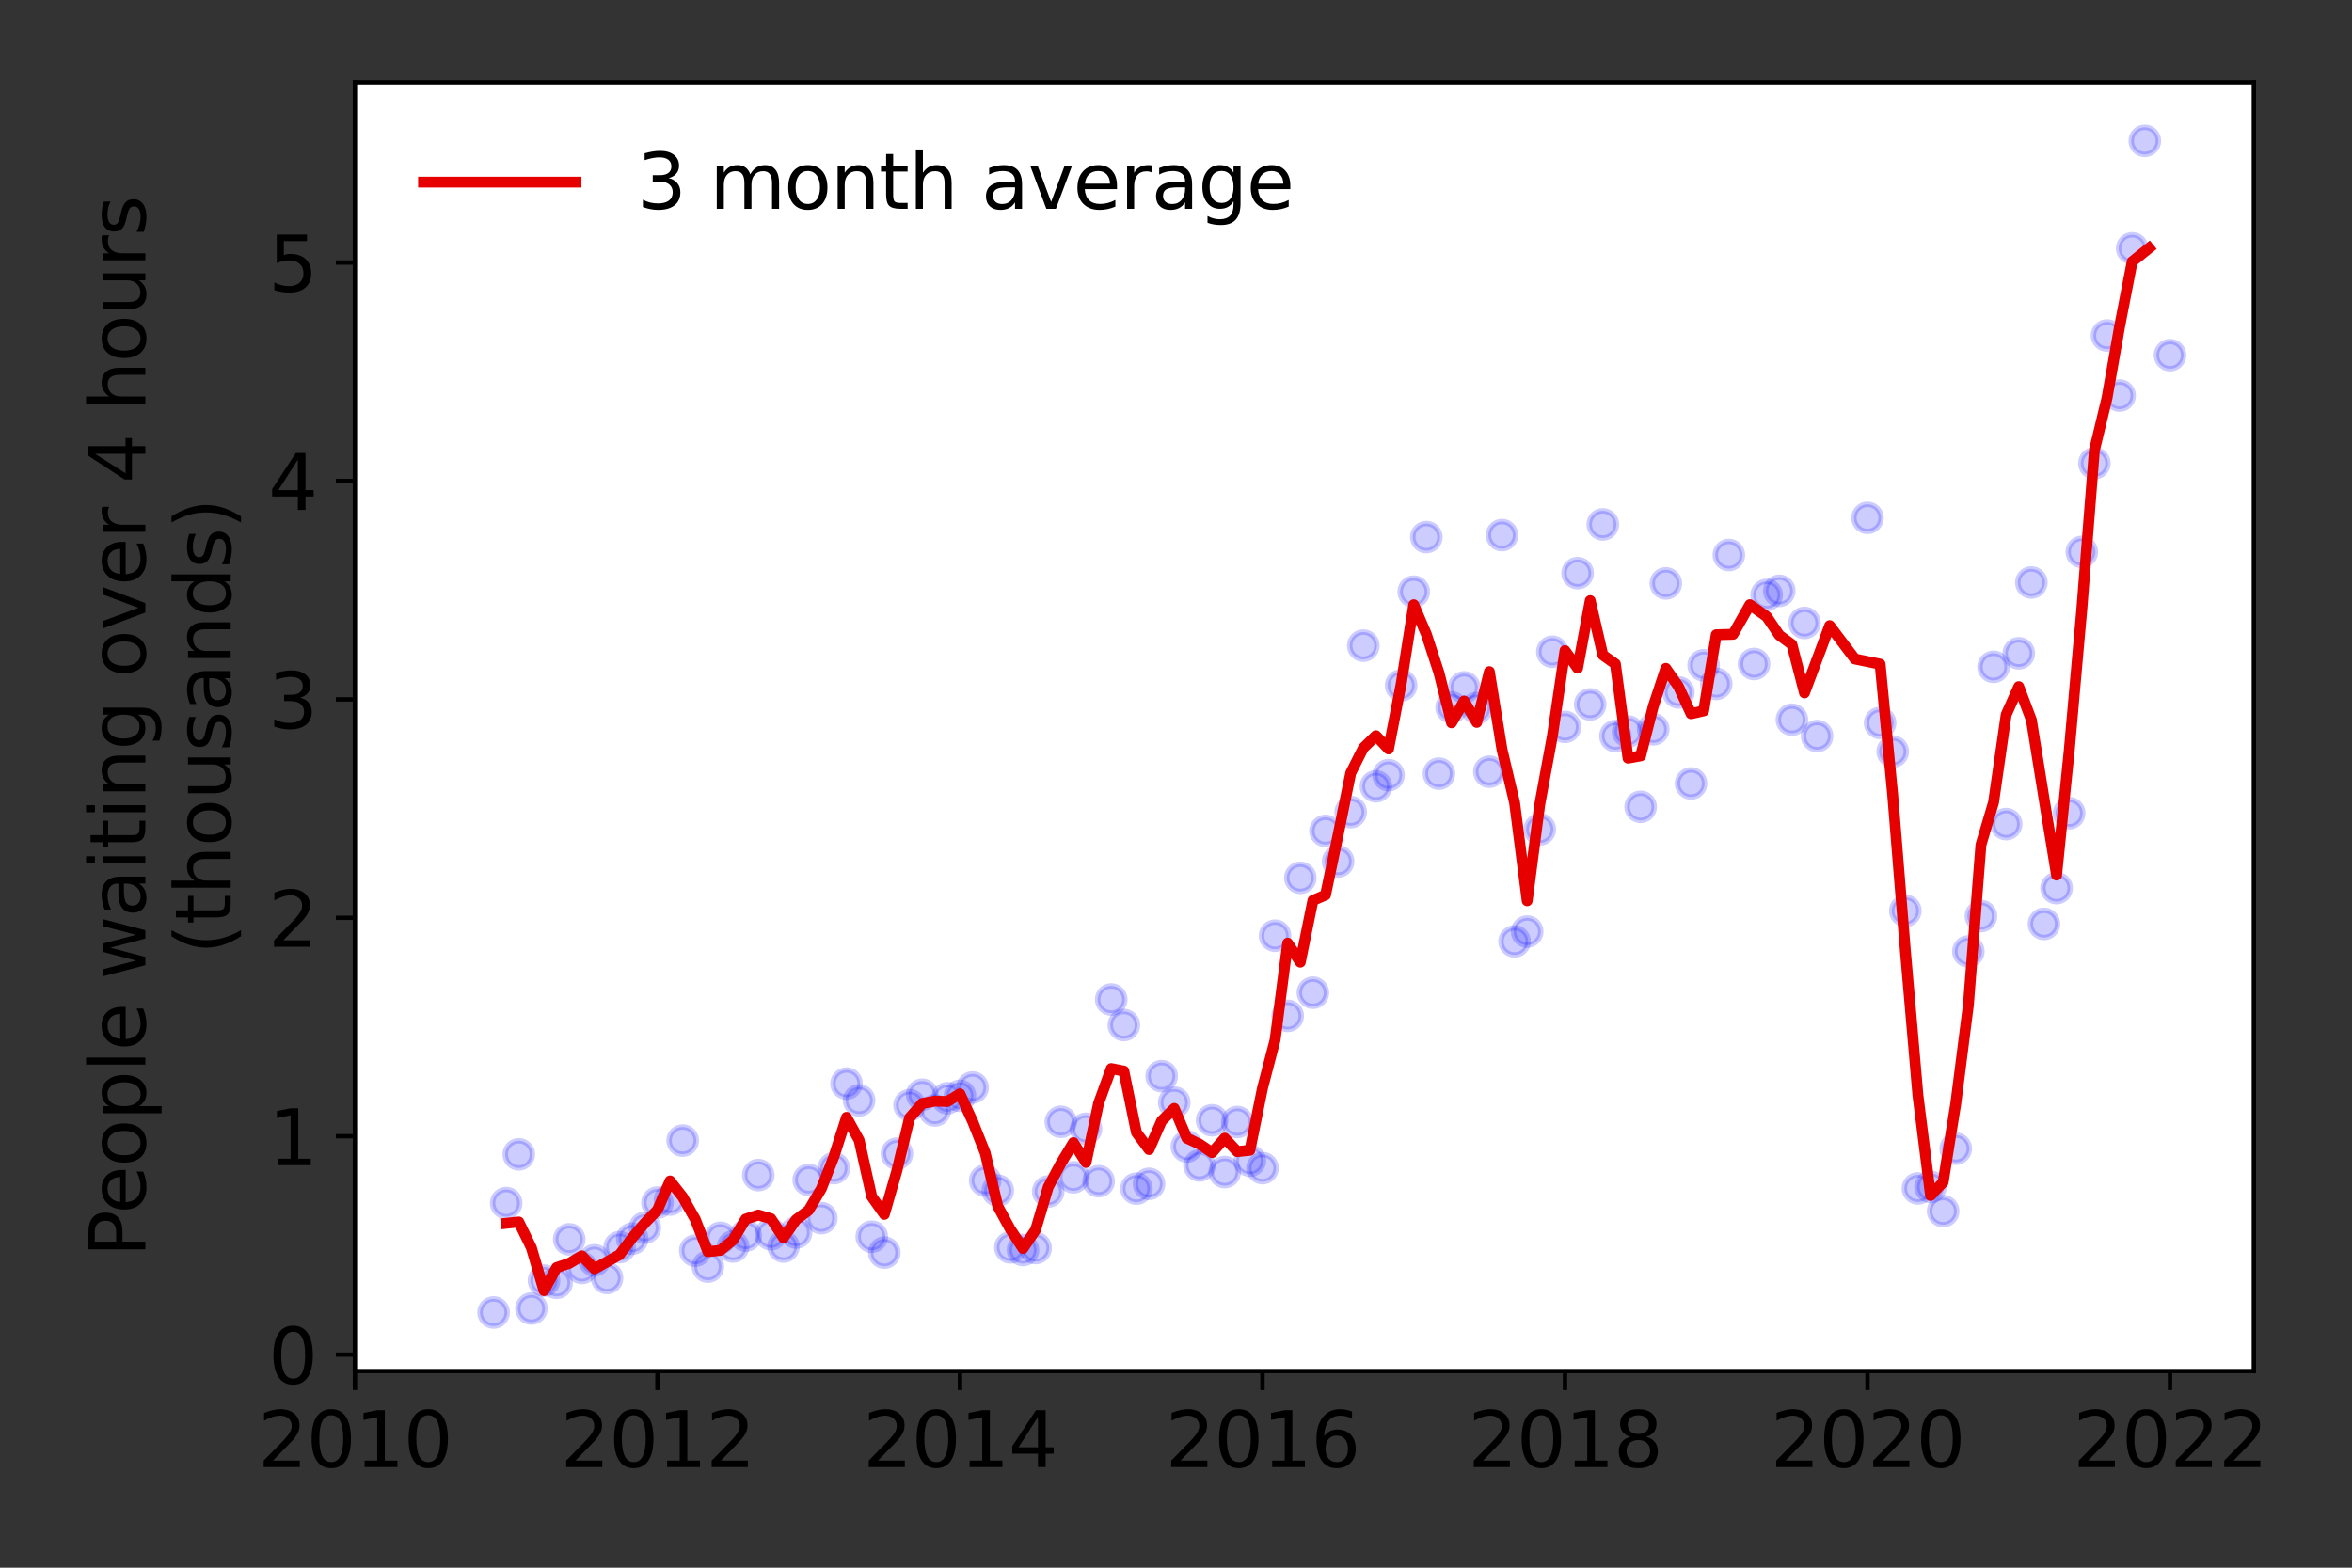 <?xml version="1.0" encoding="utf-8" standalone="no"?>
<!DOCTYPE svg PUBLIC "-//W3C//DTD SVG 1.1//EN"
  "http://www.w3.org/Graphics/SVG/1.1/DTD/svg11.dtd">
<svg height="288pt" version="1.1" viewBox="0 0 432 288" width="432pt" xmlns="http://www.w3.org/2000/svg" xmlns:xlink="http://www.w3.org/1999/xlink">
 <rect x="0" y="0" width="432" height="288" fill="#333333" stroke="none"/>
 <defs>
  <style type="text/css">*{stroke-linecap:butt;stroke-linejoin:round;}</style>
 </defs>
 <g id="figure_1">
  <g id="patch_1">
   <path d="M 0 288 
L 432 288 
L 432 0 
L 0 0 
z
" style="fill:none;"/>
  </g>
  <g id="axes_1">
   <g id="patch_2">
    <path d="M 65.195 251.88 
L 413.971 251.88 
L 413.971 15.12 
L 65.195 15.12 
z
" style="fill:#ffffff;"/>
   </g>
   <g id="matplotlib.axis_1">
    <g id="xtick_1">
     <g id="line2d_1">
      <defs>
       <path d="M 0 0 
L 0 3.5 
" id="m3c93df603c" style="stroke:#000000;stroke-width:0.8;"/>
      </defs>
      <g>
       <use style="stroke:#000000;stroke-width:0.8;" x="65.195" xlink:href="#m3c93df603c" y="251.88"/>
      </g>
     </g>
     <g id="text_1">
      <!-- 2010 -->
      <g transform="translate(47.38 269.518)scale(0.14 -0.14)">
       <defs>
        <path d="M 1228 531 
L 3431 531 
L 3431 0 
L 469 0 
L 469 531 
Q 828 903 1448 1529 
Q 2069 2156 2228 2338 
Q 2531 2678 2651 2914 
Q 2772 3150 2772 3378 
Q 2772 3750 2511 3984 
Q 2250 4219 1831 4219 
Q 1534 4219 1204 4116 
Q 875 4013 500 3803 
L 500 4441 
Q 881 4594 1212 4672 
Q 1544 4750 1819 4750 
Q 2544 4750 2975 4387 
Q 3406 4025 3406 3419 
Q 3406 3131 3298 2873 
Q 3191 2616 2906 2266 
Q 2828 2175 2409 1742 
Q 1991 1309 1228 531 
z
" id="DejaVuSans-32" transform="scale(0.016)"/>
        <path d="M 2034 4250 
Q 1547 4250 1301 3770 
Q 1056 3291 1056 2328 
Q 1056 1369 1301 889 
Q 1547 409 2034 409 
Q 2525 409 2770 889 
Q 3016 1369 3016 2328 
Q 3016 3291 2770 3770 
Q 2525 4250 2034 4250 
z
M 2034 4750 
Q 2819 4750 3233 4129 
Q 3647 3509 3647 2328 
Q 3647 1150 3233 529 
Q 2819 -91 2034 -91 
Q 1250 -91 836 529 
Q 422 1150 422 2328 
Q 422 3509 836 4129 
Q 1250 4750 2034 4750 
z
" id="DejaVuSans-30" transform="scale(0.016)"/>
        <path d="M 794 531 
L 1825 531 
L 1825 4091 
L 703 3866 
L 703 4441 
L 1819 4666 
L 2450 4666 
L 2450 531 
L 3481 531 
L 3481 0 
L 794 0 
L 794 531 
z
" id="DejaVuSans-31" transform="scale(0.016)"/>
       </defs>
       <use xlink:href="#DejaVuSans-32"/>
       <use x="63.623" xlink:href="#DejaVuSans-30"/>
       <use x="127.246" xlink:href="#DejaVuSans-31"/>
       <use x="190.869" xlink:href="#DejaVuSans-30"/>
      </g>
     </g>
    </g>
    <g id="xtick_2">
     <g id="line2d_2">
      <g>
       <use style="stroke:#000000;stroke-width:0.8;" x="120.758" xlink:href="#m3c93df603c" y="251.88"/>
      </g>
     </g>
     <g id="text_2">
      <!-- 2012 -->
      <g transform="translate(102.943 269.518)scale(0.14 -0.14)">
       <use xlink:href="#DejaVuSans-32"/>
       <use x="63.623" xlink:href="#DejaVuSans-30"/>
       <use x="127.246" xlink:href="#DejaVuSans-31"/>
       <use x="190.869" xlink:href="#DejaVuSans-32"/>
      </g>
     </g>
    </g>
    <g id="xtick_3">
     <g id="line2d_3">
      <g>
       <use style="stroke:#000000;stroke-width:0.8;" x="176.322" xlink:href="#m3c93df603c" y="251.88"/>
      </g>
     </g>
     <g id="text_3">
      <!-- 2014 -->
      <g transform="translate(158.507 269.518)scale(0.14 -0.14)">
       <defs>
        <path d="M 2419 4116 
L 825 1625 
L 2419 1625 
L 2419 4116 
z
M 2253 4666 
L 3047 4666 
L 3047 1625 
L 3713 1625 
L 3713 1100 
L 3047 1100 
L 3047 0 
L 2419 0 
L 2419 1100 
L 313 1100 
L 313 1709 
L 2253 4666 
z
" id="DejaVuSans-34" transform="scale(0.016)"/>
       </defs>
       <use xlink:href="#DejaVuSans-32"/>
       <use x="63.623" xlink:href="#DejaVuSans-30"/>
       <use x="127.246" xlink:href="#DejaVuSans-31"/>
       <use x="190.869" xlink:href="#DejaVuSans-34"/>
      </g>
     </g>
    </g>
    <g id="xtick_4">
     <g id="line2d_4">
      <g>
       <use style="stroke:#000000;stroke-width:0.8;" x="231.885" xlink:href="#m3c93df603c" y="251.88"/>
      </g>
     </g>
     <g id="text_4">
      <!-- 2016 -->
      <g transform="translate(214.07 269.518)scale(0.14 -0.14)">
       <defs>
        <path d="M 2113 2584 
Q 1688 2584 1439 2293 
Q 1191 2003 1191 1497 
Q 1191 994 1439 701 
Q 1688 409 2113 409 
Q 2538 409 2786 701 
Q 3034 994 3034 1497 
Q 3034 2003 2786 2293 
Q 2538 2584 2113 2584 
z
M 3366 4563 
L 3366 3988 
Q 3128 4100 2886 4159 
Q 2644 4219 2406 4219 
Q 1781 4219 1451 3797 
Q 1122 3375 1075 2522 
Q 1259 2794 1537 2939 
Q 1816 3084 2150 3084 
Q 2853 3084 3261 2657 
Q 3669 2231 3669 1497 
Q 3669 778 3244 343 
Q 2819 -91 2113 -91 
Q 1303 -91 875 529 
Q 447 1150 447 2328 
Q 447 3434 972 4092 
Q 1497 4750 2381 4750 
Q 2619 4750 2861 4703 
Q 3103 4656 3366 4563 
z
" id="DejaVuSans-36" transform="scale(0.016)"/>
       </defs>
       <use xlink:href="#DejaVuSans-32"/>
       <use x="63.623" xlink:href="#DejaVuSans-30"/>
       <use x="127.246" xlink:href="#DejaVuSans-31"/>
       <use x="190.869" xlink:href="#DejaVuSans-36"/>
      </g>
     </g>
    </g>
    <g id="xtick_5">
     <g id="line2d_5">
      <g>
       <use style="stroke:#000000;stroke-width:0.8;" x="287.449" xlink:href="#m3c93df603c" y="251.88"/>
      </g>
     </g>
     <g id="text_5">
      <!-- 2018 -->
      <g transform="translate(269.634 269.518)scale(0.14 -0.14)">
       <defs>
        <path d="M 2034 2216 
Q 1584 2216 1326 1975 
Q 1069 1734 1069 1313 
Q 1069 891 1326 650 
Q 1584 409 2034 409 
Q 2484 409 2743 651 
Q 3003 894 3003 1313 
Q 3003 1734 2745 1975 
Q 2488 2216 2034 2216 
z
M 1403 2484 
Q 997 2584 770 2862 
Q 544 3141 544 3541 
Q 544 4100 942 4425 
Q 1341 4750 2034 4750 
Q 2731 4750 3128 4425 
Q 3525 4100 3525 3541 
Q 3525 3141 3298 2862 
Q 3072 2584 2669 2484 
Q 3125 2378 3379 2068 
Q 3634 1759 3634 1313 
Q 3634 634 3220 271 
Q 2806 -91 2034 -91 
Q 1263 -91 848 271 
Q 434 634 434 1313 
Q 434 1759 690 2068 
Q 947 2378 1403 2484 
z
M 1172 3481 
Q 1172 3119 1398 2916 
Q 1625 2713 2034 2713 
Q 2441 2713 2670 2916 
Q 2900 3119 2900 3481 
Q 2900 3844 2670 4047 
Q 2441 4250 2034 4250 
Q 1625 4250 1398 4047 
Q 1172 3844 1172 3481 
z
" id="DejaVuSans-38" transform="scale(0.016)"/>
       </defs>
       <use xlink:href="#DejaVuSans-32"/>
       <use x="63.623" xlink:href="#DejaVuSans-30"/>
       <use x="127.246" xlink:href="#DejaVuSans-31"/>
       <use x="190.869" xlink:href="#DejaVuSans-38"/>
      </g>
     </g>
    </g>
    <g id="xtick_6">
     <g id="line2d_6">
      <g>
       <use style="stroke:#000000;stroke-width:0.8;" x="343.012" xlink:href="#m3c93df603c" y="251.88"/>
      </g>
     </g>
     <g id="text_6">
      <!-- 2020 -->
      <g transform="translate(325.197 269.518)scale(0.14 -0.14)">
       <use xlink:href="#DejaVuSans-32"/>
       <use x="63.623" xlink:href="#DejaVuSans-30"/>
       <use x="127.246" xlink:href="#DejaVuSans-32"/>
       <use x="190.869" xlink:href="#DejaVuSans-30"/>
      </g>
     </g>
    </g>
    <g id="xtick_7">
     <g id="line2d_7">
      <g>
       <use style="stroke:#000000;stroke-width:0.8;" x="398.576" xlink:href="#m3c93df603c" y="251.88"/>
      </g>
     </g>
     <g id="text_7">
      <!-- 2022 -->
      <g transform="translate(380.761 269.518)scale(0.14 -0.14)">
       <use xlink:href="#DejaVuSans-32"/>
       <use x="63.623" xlink:href="#DejaVuSans-30"/>
       <use x="127.246" xlink:href="#DejaVuSans-32"/>
       <use x="190.869" xlink:href="#DejaVuSans-32"/>
      </g>
     </g>
    </g>
   </g>
   <g id="matplotlib.axis_2">
    <g id="ytick_1">
     <g id="line2d_8">
      <defs>
       <path d="M 0 0 
L -3.5 0 
" id="ma324e5e1e5" style="stroke:#000000;stroke-width:0.8;"/>
      </defs>
      <g>
       <use style="stroke:#000000;stroke-width:0.8;" x="65.195" xlink:href="#ma324e5e1e5" y="248.863"/>
      </g>
     </g>
     <g id="text_8">
      <!-- 0 -->
      <g transform="translate(49.288 254.181)scale(0.14 -0.14)">
       <use xlink:href="#DejaVuSans-30"/>
      </g>
     </g>
    </g>
    <g id="ytick_2">
     <g id="line2d_9">
      <g>
       <use style="stroke:#000000;stroke-width:0.8;" x="65.195" xlink:href="#ma324e5e1e5" y="208.736"/>
      </g>
     </g>
     <g id="text_9">
      <!-- 1 -->
      <g transform="translate(49.288 214.055)scale(0.14 -0.14)">
       <use xlink:href="#DejaVuSans-31"/>
      </g>
     </g>
    </g>
    <g id="ytick_3">
     <g id="line2d_10">
      <g>
       <use style="stroke:#000000;stroke-width:0.8;" x="65.195" xlink:href="#ma324e5e1e5" y="168.61"/>
      </g>
     </g>
     <g id="text_10">
      <!-- 2 -->
      <g transform="translate(49.288 173.929)scale(0.14 -0.14)">
       <use xlink:href="#DejaVuSans-32"/>
      </g>
     </g>
    </g>
    <g id="ytick_4">
     <g id="line2d_11">
      <g>
       <use style="stroke:#000000;stroke-width:0.8;" x="65.195" xlink:href="#ma324e5e1e5" y="128.484"/>
      </g>
     </g>
     <g id="text_11">
      <!-- 3 -->
      <g transform="translate(49.288 133.803)scale(0.14 -0.14)">
       <defs>
        <path d="M 2597 2516 
Q 3050 2419 3304 2112 
Q 3559 1806 3559 1356 
Q 3559 666 3084 287 
Q 2609 -91 1734 -91 
Q 1441 -91 1130 -33 
Q 819 25 488 141 
L 488 750 
Q 750 597 1062 519 
Q 1375 441 1716 441 
Q 2309 441 2620 675 
Q 2931 909 2931 1356 
Q 2931 1769 2642 2001 
Q 2353 2234 1838 2234 
L 1294 2234 
L 1294 2753 
L 1863 2753 
Q 2328 2753 2575 2939 
Q 2822 3125 2822 3475 
Q 2822 3834 2567 4026 
Q 2313 4219 1838 4219 
Q 1578 4219 1281 4162 
Q 984 4106 628 3988 
L 628 4550 
Q 988 4650 1302 4700 
Q 1616 4750 1894 4750 
Q 2613 4750 3031 4423 
Q 3450 4097 3450 3541 
Q 3450 3153 3228 2886 
Q 3006 2619 2597 2516 
z
" id="DejaVuSans-33" transform="scale(0.016)"/>
       </defs>
       <use xlink:href="#DejaVuSans-33"/>
      </g>
     </g>
    </g>
    <g id="ytick_5">
     <g id="line2d_12">
      <g>
       <use style="stroke:#000000;stroke-width:0.8;" x="65.195" xlink:href="#ma324e5e1e5" y="88.358"/>
      </g>
     </g>
     <g id="text_12">
      <!-- 4 -->
      <g transform="translate(49.288 93.677)scale(0.14 -0.14)">
       <use xlink:href="#DejaVuSans-34"/>
      </g>
     </g>
    </g>
    <g id="ytick_6">
     <g id="line2d_13">
      <g>
       <use style="stroke:#000000;stroke-width:0.8;" x="65.195" xlink:href="#ma324e5e1e5" y="48.232"/>
      </g>
     </g>
     <g id="text_13">
      <!-- 5 -->
      <g transform="translate(49.288 53.551)scale(0.14 -0.14)">
       <defs>
        <path d="M 691 4666 
L 3169 4666 
L 3169 4134 
L 1269 4134 
L 1269 2991 
Q 1406 3038 1543 3061 
Q 1681 3084 1819 3084 
Q 2600 3084 3056 2656 
Q 3513 2228 3513 1497 
Q 3513 744 3044 326 
Q 2575 -91 1722 -91 
Q 1428 -91 1123 -41 
Q 819 9 494 109 
L 494 744 
Q 775 591 1075 516 
Q 1375 441 1709 441 
Q 2250 441 2565 725 
Q 2881 1009 2881 1497 
Q 2881 1984 2565 2268 
Q 2250 2553 1709 2553 
Q 1456 2553 1204 2497 
Q 953 2441 691 2322 
L 691 4666 
z
" id="DejaVuSans-35" transform="scale(0.016)"/>
       </defs>
       <use xlink:href="#DejaVuSans-35"/>
      </g>
     </g>
    </g>
    <g id="text_14">
     <!-- People waiting over 4 hours -->
     <g transform="translate(26.699 230.925)rotate(-90)scale(0.14 -0.14)">
      <defs>
       <path d="M 1259 4147 
L 1259 2394 
L 2053 2394 
Q 2494 2394 2734 2622 
Q 2975 2850 2975 3272 
Q 2975 3691 2734 3919 
Q 2494 4147 2053 4147 
L 1259 4147 
z
M 628 4666 
L 2053 4666 
Q 2838 4666 3239 4311 
Q 3641 3956 3641 3272 
Q 3641 2581 3239 2228 
Q 2838 1875 2053 1875 
L 1259 1875 
L 1259 0 
L 628 0 
L 628 4666 
z
" id="DejaVuSans-50" transform="scale(0.016)"/>
       <path d="M 3597 1894 
L 3597 1613 
L 953 1613 
Q 991 1019 1311 708 
Q 1631 397 2203 397 
Q 2534 397 2845 478 
Q 3156 559 3463 722 
L 3463 178 
Q 3153 47 2828 -22 
Q 2503 -91 2169 -91 
Q 1331 -91 842 396 
Q 353 884 353 1716 
Q 353 2575 817 3079 
Q 1281 3584 2069 3584 
Q 2775 3584 3186 3129 
Q 3597 2675 3597 1894 
z
M 3022 2063 
Q 3016 2534 2758 2815 
Q 2500 3097 2075 3097 
Q 1594 3097 1305 2825 
Q 1016 2553 972 2059 
L 3022 2063 
z
" id="DejaVuSans-65" transform="scale(0.016)"/>
       <path d="M 1959 3097 
Q 1497 3097 1228 2736 
Q 959 2375 959 1747 
Q 959 1119 1226 758 
Q 1494 397 1959 397 
Q 2419 397 2687 759 
Q 2956 1122 2956 1747 
Q 2956 2369 2687 2733 
Q 2419 3097 1959 3097 
z
M 1959 3584 
Q 2709 3584 3137 3096 
Q 3566 2609 3566 1747 
Q 3566 888 3137 398 
Q 2709 -91 1959 -91 
Q 1206 -91 779 398 
Q 353 888 353 1747 
Q 353 2609 779 3096 
Q 1206 3584 1959 3584 
z
" id="DejaVuSans-6f" transform="scale(0.016)"/>
       <path d="M 1159 525 
L 1159 -1331 
L 581 -1331 
L 581 3500 
L 1159 3500 
L 1159 2969 
Q 1341 3281 1617 3432 
Q 1894 3584 2278 3584 
Q 2916 3584 3314 3078 
Q 3713 2572 3713 1747 
Q 3713 922 3314 415 
Q 2916 -91 2278 -91 
Q 1894 -91 1617 61 
Q 1341 213 1159 525 
z
M 3116 1747 
Q 3116 2381 2855 2742 
Q 2594 3103 2138 3103 
Q 1681 3103 1420 2742 
Q 1159 2381 1159 1747 
Q 1159 1113 1420 752 
Q 1681 391 2138 391 
Q 2594 391 2855 752 
Q 3116 1113 3116 1747 
z
" id="DejaVuSans-70" transform="scale(0.016)"/>
       <path d="M 603 4863 
L 1178 4863 
L 1178 0 
L 603 0 
L 603 4863 
z
" id="DejaVuSans-6c" transform="scale(0.016)"/>
       <path id="DejaVuSans-20" transform="scale(0.016)"/>
       <path d="M 269 3500 
L 844 3500 
L 1563 769 
L 2278 3500 
L 2956 3500 
L 3675 769 
L 4391 3500 
L 4966 3500 
L 4050 0 
L 3372 0 
L 2619 2869 
L 1863 0 
L 1184 0 
L 269 3500 
z
" id="DejaVuSans-77" transform="scale(0.016)"/>
       <path d="M 2194 1759 
Q 1497 1759 1228 1600 
Q 959 1441 959 1056 
Q 959 750 1161 570 
Q 1363 391 1709 391 
Q 2188 391 2477 730 
Q 2766 1069 2766 1631 
L 2766 1759 
L 2194 1759 
z
M 3341 1997 
L 3341 0 
L 2766 0 
L 2766 531 
Q 2569 213 2275 61 
Q 1981 -91 1556 -91 
Q 1019 -91 701 211 
Q 384 513 384 1019 
Q 384 1609 779 1909 
Q 1175 2209 1959 2209 
L 2766 2209 
L 2766 2266 
Q 2766 2663 2505 2880 
Q 2244 3097 1772 3097 
Q 1472 3097 1187 3025 
Q 903 2953 641 2809 
L 641 3341 
Q 956 3463 1253 3523 
Q 1550 3584 1831 3584 
Q 2591 3584 2966 3190 
Q 3341 2797 3341 1997 
z
" id="DejaVuSans-61" transform="scale(0.016)"/>
       <path d="M 603 3500 
L 1178 3500 
L 1178 0 
L 603 0 
L 603 3500 
z
M 603 4863 
L 1178 4863 
L 1178 4134 
L 603 4134 
L 603 4863 
z
" id="DejaVuSans-69" transform="scale(0.016)"/>
       <path d="M 1172 4494 
L 1172 3500 
L 2356 3500 
L 2356 3053 
L 1172 3053 
L 1172 1153 
Q 1172 725 1289 603 
Q 1406 481 1766 481 
L 2356 481 
L 2356 0 
L 1766 0 
Q 1100 0 847 248 
Q 594 497 594 1153 
L 594 3053 
L 172 3053 
L 172 3500 
L 594 3500 
L 594 4494 
L 1172 4494 
z
" id="DejaVuSans-74" transform="scale(0.016)"/>
       <path d="M 3513 2113 
L 3513 0 
L 2938 0 
L 2938 2094 
Q 2938 2591 2744 2837 
Q 2550 3084 2163 3084 
Q 1697 3084 1428 2787 
Q 1159 2491 1159 1978 
L 1159 0 
L 581 0 
L 581 3500 
L 1159 3500 
L 1159 2956 
Q 1366 3272 1645 3428 
Q 1925 3584 2291 3584 
Q 2894 3584 3203 3211 
Q 3513 2838 3513 2113 
z
" id="DejaVuSans-6e" transform="scale(0.016)"/>
       <path d="M 2906 1791 
Q 2906 2416 2648 2759 
Q 2391 3103 1925 3103 
Q 1463 3103 1205 2759 
Q 947 2416 947 1791 
Q 947 1169 1205 825 
Q 1463 481 1925 481 
Q 2391 481 2648 825 
Q 2906 1169 2906 1791 
z
M 3481 434 
Q 3481 -459 3084 -895 
Q 2688 -1331 1869 -1331 
Q 1566 -1331 1297 -1286 
Q 1028 -1241 775 -1147 
L 775 -588 
Q 1028 -725 1275 -790 
Q 1522 -856 1778 -856 
Q 2344 -856 2625 -561 
Q 2906 -266 2906 331 
L 2906 616 
Q 2728 306 2450 153 
Q 2172 0 1784 0 
Q 1141 0 747 490 
Q 353 981 353 1791 
Q 353 2603 747 3093 
Q 1141 3584 1784 3584 
Q 2172 3584 2450 3431 
Q 2728 3278 2906 2969 
L 2906 3500 
L 3481 3500 
L 3481 434 
z
" id="DejaVuSans-67" transform="scale(0.016)"/>
       <path d="M 191 3500 
L 800 3500 
L 1894 563 
L 2988 3500 
L 3597 3500 
L 2284 0 
L 1503 0 
L 191 3500 
z
" id="DejaVuSans-76" transform="scale(0.016)"/>
       <path d="M 2631 2963 
Q 2534 3019 2420 3045 
Q 2306 3072 2169 3072 
Q 1681 3072 1420 2755 
Q 1159 2438 1159 1844 
L 1159 0 
L 581 0 
L 581 3500 
L 1159 3500 
L 1159 2956 
Q 1341 3275 1631 3429 
Q 1922 3584 2338 3584 
Q 2397 3584 2469 3576 
Q 2541 3569 2628 3553 
L 2631 2963 
z
" id="DejaVuSans-72" transform="scale(0.016)"/>
       <path d="M 3513 2113 
L 3513 0 
L 2938 0 
L 2938 2094 
Q 2938 2591 2744 2837 
Q 2550 3084 2163 3084 
Q 1697 3084 1428 2787 
Q 1159 2491 1159 1978 
L 1159 0 
L 581 0 
L 581 4863 
L 1159 4863 
L 1159 2956 
Q 1366 3272 1645 3428 
Q 1925 3584 2291 3584 
Q 2894 3584 3203 3211 
Q 3513 2838 3513 2113 
z
" id="DejaVuSans-68" transform="scale(0.016)"/>
       <path d="M 544 1381 
L 544 3500 
L 1119 3500 
L 1119 1403 
Q 1119 906 1312 657 
Q 1506 409 1894 409 
Q 2359 409 2629 706 
Q 2900 1003 2900 1516 
L 2900 3500 
L 3475 3500 
L 3475 0 
L 2900 0 
L 2900 538 
Q 2691 219 2414 64 
Q 2138 -91 1772 -91 
Q 1169 -91 856 284 
Q 544 659 544 1381 
z
M 1991 3584 
L 1991 3584 
z
" id="DejaVuSans-75" transform="scale(0.016)"/>
       <path d="M 2834 3397 
L 2834 2853 
Q 2591 2978 2328 3040 
Q 2066 3103 1784 3103 
Q 1356 3103 1142 2972 
Q 928 2841 928 2578 
Q 928 2378 1081 2264 
Q 1234 2150 1697 2047 
L 1894 2003 
Q 2506 1872 2764 1633 
Q 3022 1394 3022 966 
Q 3022 478 2636 193 
Q 2250 -91 1575 -91 
Q 1294 -91 989 -36 
Q 684 19 347 128 
L 347 722 
Q 666 556 975 473 
Q 1284 391 1588 391 
Q 1994 391 2212 530 
Q 2431 669 2431 922 
Q 2431 1156 2273 1281 
Q 2116 1406 1581 1522 
L 1381 1569 
Q 847 1681 609 1914 
Q 372 2147 372 2553 
Q 372 3047 722 3315 
Q 1072 3584 1716 3584 
Q 2034 3584 2315 3537 
Q 2597 3491 2834 3397 
z
" id="DejaVuSans-73" transform="scale(0.016)"/>
      </defs>
      <use xlink:href="#DejaVuSans-50"/>
      <use x="56.678" xlink:href="#DejaVuSans-65"/>
      <use x="118.201" xlink:href="#DejaVuSans-6f"/>
      <use x="179.383" xlink:href="#DejaVuSans-70"/>
      <use x="242.859" xlink:href="#DejaVuSans-6c"/>
      <use x="270.643" xlink:href="#DejaVuSans-65"/>
      <use x="332.166" xlink:href="#DejaVuSans-20"/>
      <use x="363.953" xlink:href="#DejaVuSans-77"/>
      <use x="445.74" xlink:href="#DejaVuSans-61"/>
      <use x="507.02" xlink:href="#DejaVuSans-69"/>
      <use x="534.803" xlink:href="#DejaVuSans-74"/>
      <use x="574.012" xlink:href="#DejaVuSans-69"/>
      <use x="601.795" xlink:href="#DejaVuSans-6e"/>
      <use x="665.174" xlink:href="#DejaVuSans-67"/>
      <use x="728.65" xlink:href="#DejaVuSans-20"/>
      <use x="760.438" xlink:href="#DejaVuSans-6f"/>
      <use x="821.619" xlink:href="#DejaVuSans-76"/>
      <use x="880.799" xlink:href="#DejaVuSans-65"/>
      <use x="942.322" xlink:href="#DejaVuSans-72"/>
      <use x="983.436" xlink:href="#DejaVuSans-20"/>
      <use x="1015.223" xlink:href="#DejaVuSans-34"/>
      <use x="1078.846" xlink:href="#DejaVuSans-20"/>
      <use x="1110.633" xlink:href="#DejaVuSans-68"/>
      <use x="1174.012" xlink:href="#DejaVuSans-6f"/>
      <use x="1235.193" xlink:href="#DejaVuSans-75"/>
      <use x="1298.572" xlink:href="#DejaVuSans-72"/>
      <use x="1339.686" xlink:href="#DejaVuSans-73"/>
     </g>
     <!-- (thousands) -->
     <g transform="translate(42.376 175.325)rotate(-90)scale(0.14 -0.14)">
      <defs>
       <path d="M 1984 4856 
Q 1566 4138 1362 3434 
Q 1159 2731 1159 2009 
Q 1159 1288 1364 580 
Q 1569 -128 1984 -844 
L 1484 -844 
Q 1016 -109 783 600 
Q 550 1309 550 2009 
Q 550 2706 781 3412 
Q 1013 4119 1484 4856 
L 1984 4856 
z
" id="DejaVuSans-28" transform="scale(0.016)"/>
       <path d="M 2906 2969 
L 2906 4863 
L 3481 4863 
L 3481 0 
L 2906 0 
L 2906 525 
Q 2725 213 2448 61 
Q 2172 -91 1784 -91 
Q 1150 -91 751 415 
Q 353 922 353 1747 
Q 353 2572 751 3078 
Q 1150 3584 1784 3584 
Q 2172 3584 2448 3432 
Q 2725 3281 2906 2969 
z
M 947 1747 
Q 947 1113 1208 752 
Q 1469 391 1925 391 
Q 2381 391 2643 752 
Q 2906 1113 2906 1747 
Q 2906 2381 2643 2742 
Q 2381 3103 1925 3103 
Q 1469 3103 1208 2742 
Q 947 2381 947 1747 
z
" id="DejaVuSans-64" transform="scale(0.016)"/>
       <path d="M 513 4856 
L 1013 4856 
Q 1481 4119 1714 3412 
Q 1947 2706 1947 2009 
Q 1947 1309 1714 600 
Q 1481 -109 1013 -844 
L 513 -844 
Q 928 -128 1133 580 
Q 1338 1288 1338 2009 
Q 1338 2731 1133 3434 
Q 928 4138 513 4856 
z
" id="DejaVuSans-29" transform="scale(0.016)"/>
      </defs>
      <use xlink:href="#DejaVuSans-28"/>
      <use x="39.014" xlink:href="#DejaVuSans-74"/>
      <use x="78.223" xlink:href="#DejaVuSans-68"/>
      <use x="141.602" xlink:href="#DejaVuSans-6f"/>
      <use x="202.783" xlink:href="#DejaVuSans-75"/>
      <use x="266.162" xlink:href="#DejaVuSans-73"/>
      <use x="318.262" xlink:href="#DejaVuSans-61"/>
      <use x="379.541" xlink:href="#DejaVuSans-6e"/>
      <use x="442.92" xlink:href="#DejaVuSans-64"/>
      <use x="506.396" xlink:href="#DejaVuSans-73"/>
      <use x="558.496" xlink:href="#DejaVuSans-29"/>
     </g>
    </g>
   </g>
   <g id="line2d_14">
    <defs>
     <path d="M 0 2.5 
C 0.663 2.5 1.299 2.237 1.768 1.768 
C 2.237 1.299 2.5 0.663 2.5 0 
C 2.5 -0.663 2.237 -1.299 1.768 -1.768 
C 1.299 -2.237 0.663 -2.5 0 -2.5 
C -0.663 -2.5 -1.299 -2.237 -1.768 -1.768 
C -2.237 -1.299 -2.5 -0.663 -2.5 0 
C -2.5 0.663 -2.237 1.299 -1.768 1.768 
C -1.299 2.237 -0.663 2.5 0 2.5 
z
" id="m9c1d38e03f" style="stroke:#0000ff;stroke-opacity:0.2;"/>
    </defs>
    <g clip-path="url(#p33553833f1)">
     <use style="fill:#0000ff;fill-opacity:0.2;stroke:#0000ff;stroke-opacity:0.2;" x="398.576" xlink:href="#m9c1d38e03f" y="65.246"/>
     <use style="fill:#0000ff;fill-opacity:0.2;stroke:#0000ff;stroke-opacity:0.2;" x="393.945" xlink:href="#m9c1d38e03f" y="25.882"/>
     <use style="fill:#0000ff;fill-opacity:0.2;stroke:#0000ff;stroke-opacity:0.2;" x="391.63" xlink:href="#m9c1d38e03f" y="45.624"/>
     <use style="fill:#0000ff;fill-opacity:0.2;stroke:#0000ff;stroke-opacity:0.2;" x="389.315" xlink:href="#m9c1d38e03f" y="72.669"/>
     <use style="fill:#0000ff;fill-opacity:0.2;stroke:#0000ff;stroke-opacity:0.2;" x="387" xlink:href="#m9c1d38e03f" y="61.634"/>
     <use style="fill:#0000ff;fill-opacity:0.2;stroke:#0000ff;stroke-opacity:0.2;" x="384.685" xlink:href="#m9c1d38e03f" y="85.108"/>
     <use style="fill:#0000ff;fill-opacity:0.2;stroke:#0000ff;stroke-opacity:0.2;" x="382.37" xlink:href="#m9c1d38e03f" y="101.399"/>
     <use style="fill:#0000ff;fill-opacity:0.2;stroke:#0000ff;stroke-opacity:0.2;" x="380.054" xlink:href="#m9c1d38e03f" y="149.39"/>
     <use style="fill:#0000ff;fill-opacity:0.2;stroke:#0000ff;stroke-opacity:0.2;" x="377.739" xlink:href="#m9c1d38e03f" y="163.153"/>
     <use style="fill:#0000ff;fill-opacity:0.2;stroke:#0000ff;stroke-opacity:0.2;" x="375.424" xlink:href="#m9c1d38e03f" y="169.734"/>
     <use style="fill:#0000ff;fill-opacity:0.2;stroke:#0000ff;stroke-opacity:0.2;" x="373.109" xlink:href="#m9c1d38e03f" y="107.017"/>
     <use style="fill:#0000ff;fill-opacity:0.2;stroke:#0000ff;stroke-opacity:0.2;" x="370.794" xlink:href="#m9c1d38e03f" y="120.018"/>
     <use style="fill:#0000ff;fill-opacity:0.2;stroke:#0000ff;stroke-opacity:0.2;" x="368.479" xlink:href="#m9c1d38e03f" y="151.396"/>
     <use style="fill:#0000ff;fill-opacity:0.2;stroke:#0000ff;stroke-opacity:0.2;" x="366.164" xlink:href="#m9c1d38e03f" y="122.505"/>
     <use style="fill:#0000ff;fill-opacity:0.2;stroke:#0000ff;stroke-opacity:0.2;" x="363.848" xlink:href="#m9c1d38e03f" y="168.289"/>
     <use style="fill:#0000ff;fill-opacity:0.2;stroke:#0000ff;stroke-opacity:0.2;" x="361.533" xlink:href="#m9c1d38e03f" y="174.79"/>
     <use style="fill:#0000ff;fill-opacity:0.2;stroke:#0000ff;stroke-opacity:0.2;" x="359.218" xlink:href="#m9c1d38e03f" y="211.024"/>
     <use style="fill:#0000ff;fill-opacity:0.2;stroke:#0000ff;stroke-opacity:0.2;" x="356.903" xlink:href="#m9c1d38e03f" y="222.5"/>
     <use style="fill:#0000ff;fill-opacity:0.2;stroke:#0000ff;stroke-opacity:0.2;" x="354.588" xlink:href="#m9c1d38e03f" y="218.046"/>
     <use style="fill:#0000ff;fill-opacity:0.2;stroke:#0000ff;stroke-opacity:0.2;" x="352.273" xlink:href="#m9c1d38e03f" y="218.327"/>
     <use style="fill:#0000ff;fill-opacity:0.2;stroke:#0000ff;stroke-opacity:0.2;" x="349.958" xlink:href="#m9c1d38e03f" y="167.326"/>
     <use style="fill:#0000ff;fill-opacity:0.2;stroke:#0000ff;stroke-opacity:0.2;" x="347.642" xlink:href="#m9c1d38e03f" y="138.074"/>
     <use style="fill:#0000ff;fill-opacity:0.2;stroke:#0000ff;stroke-opacity:0.2;" x="345.327" xlink:href="#m9c1d38e03f" y="132.818"/>
     <use style="fill:#0000ff;fill-opacity:0.2;stroke:#0000ff;stroke-opacity:0.2;" x="343.012" xlink:href="#m9c1d38e03f" y="95.139"/>
     <use style="fill:#0000ff;fill-opacity:0.2;stroke:#0000ff;stroke-opacity:0.2;" x="333.752" xlink:href="#m9c1d38e03f" y="135.225"/>
     <use style="fill:#0000ff;fill-opacity:0.2;stroke:#0000ff;stroke-opacity:0.2;" x="331.436" xlink:href="#m9c1d38e03f" y="114.44"/>
     <use style="fill:#0000ff;fill-opacity:0.2;stroke:#0000ff;stroke-opacity:0.2;" x="329.121" xlink:href="#m9c1d38e03f" y="132.216"/>
     <use style="fill:#0000ff;fill-opacity:0.2;stroke:#0000ff;stroke-opacity:0.2;" x="326.806" xlink:href="#m9c1d38e03f" y="108.542"/>
     <use style="fill:#0000ff;fill-opacity:0.2;stroke:#0000ff;stroke-opacity:0.2;" x="324.491" xlink:href="#m9c1d38e03f" y="109.304"/>
     <use style="fill:#0000ff;fill-opacity:0.2;stroke:#0000ff;stroke-opacity:0.2;" x="322.176" xlink:href="#m9c1d38e03f" y="121.984"/>
     <use style="fill:#0000ff;fill-opacity:0.2;stroke:#0000ff;stroke-opacity:0.2;" x="317.546" xlink:href="#m9c1d38e03f" y="101.961"/>
     <use style="fill:#0000ff;fill-opacity:0.2;stroke:#0000ff;stroke-opacity:0.2;" x="315.23" xlink:href="#m9c1d38e03f" y="125.635"/>
     <use style="fill:#0000ff;fill-opacity:0.2;stroke:#0000ff;stroke-opacity:0.2;" x="312.915" xlink:href="#m9c1d38e03f" y="122.225"/>
     <use style="fill:#0000ff;fill-opacity:0.2;stroke:#0000ff;stroke-opacity:0.2;" x="310.6" xlink:href="#m9c1d38e03f" y="143.933"/>
     <use style="fill:#0000ff;fill-opacity:0.2;stroke:#0000ff;stroke-opacity:0.2;" x="308.285" xlink:href="#m9c1d38e03f" y="127.2"/>
     <use style="fill:#0000ff;fill-opacity:0.2;stroke:#0000ff;stroke-opacity:0.2;" x="305.97" xlink:href="#m9c1d38e03f" y="107.177"/>
     <use style="fill:#0000ff;fill-opacity:0.2;stroke:#0000ff;stroke-opacity:0.2;" x="303.655" xlink:href="#m9c1d38e03f" y="133.982"/>
     <use style="fill:#0000ff;fill-opacity:0.2;stroke:#0000ff;stroke-opacity:0.2;" x="301.34" xlink:href="#m9c1d38e03f" y="148.226"/>
     <use style="fill:#0000ff;fill-opacity:0.2;stroke:#0000ff;stroke-opacity:0.2;" x="299.024" xlink:href="#m9c1d38e03f" y="134.383"/>
     <use style="fill:#0000ff;fill-opacity:0.2;stroke:#0000ff;stroke-opacity:0.2;" x="296.709" xlink:href="#m9c1d38e03f" y="135.225"/>
     <use style="fill:#0000ff;fill-opacity:0.2;stroke:#0000ff;stroke-opacity:0.2;" x="294.394" xlink:href="#m9c1d38e03f" y="96.343"/>
     <use style="fill:#0000ff;fill-opacity:0.2;stroke:#0000ff;stroke-opacity:0.2;" x="292.079" xlink:href="#m9c1d38e03f" y="129.407"/>
     <use style="fill:#0000ff;fill-opacity:0.2;stroke:#0000ff;stroke-opacity:0.2;" x="289.764" xlink:href="#m9c1d38e03f" y="105.291"/>
     <use style="fill:#0000ff;fill-opacity:0.2;stroke:#0000ff;stroke-opacity:0.2;" x="287.449" xlink:href="#m9c1d38e03f" y="133.54"/>
     <use style="fill:#0000ff;fill-opacity:0.2;stroke:#0000ff;stroke-opacity:0.2;" x="285.134" xlink:href="#m9c1d38e03f" y="119.737"/>
     <use style="fill:#0000ff;fill-opacity:0.2;stroke:#0000ff;stroke-opacity:0.2;" x="282.818" xlink:href="#m9c1d38e03f" y="152.359"/>
     <use style="fill:#0000ff;fill-opacity:0.2;stroke:#0000ff;stroke-opacity:0.2;" x="280.503" xlink:href="#m9c1d38e03f" y="171.138"/>
     <use style="fill:#0000ff;fill-opacity:0.2;stroke:#0000ff;stroke-opacity:0.2;" x="278.188" xlink:href="#m9c1d38e03f" y="172.944"/>
     <use style="fill:#0000ff;fill-opacity:0.2;stroke:#0000ff;stroke-opacity:0.2;" x="275.873" xlink:href="#m9c1d38e03f" y="98.309"/>
     <use style="fill:#0000ff;fill-opacity:0.2;stroke:#0000ff;stroke-opacity:0.2;" x="273.558" xlink:href="#m9c1d38e03f" y="141.766"/>
     <use style="fill:#0000ff;fill-opacity:0.2;stroke:#0000ff;stroke-opacity:0.2;" x="271.243" xlink:href="#m9c1d38e03f" y="130.089"/>
     <use style="fill:#0000ff;fill-opacity:0.2;stroke:#0000ff;stroke-opacity:0.2;" x="268.928" xlink:href="#m9c1d38e03f" y="126.277"/>
     <use style="fill:#0000ff;fill-opacity:0.2;stroke:#0000ff;stroke-opacity:0.2;" x="266.612" xlink:href="#m9c1d38e03f" y="129.969"/>
     <use style="fill:#0000ff;fill-opacity:0.2;stroke:#0000ff;stroke-opacity:0.2;" x="264.297" xlink:href="#m9c1d38e03f" y="142.127"/>
     <use style="fill:#0000ff;fill-opacity:0.2;stroke:#0000ff;stroke-opacity:0.2;" x="261.982" xlink:href="#m9c1d38e03f" y="98.671"/>
     <use style="fill:#0000ff;fill-opacity:0.2;stroke:#0000ff;stroke-opacity:0.2;" x="259.667" xlink:href="#m9c1d38e03f" y="108.702"/>
     <use style="fill:#0000ff;fill-opacity:0.2;stroke:#0000ff;stroke-opacity:0.2;" x="257.352" xlink:href="#m9c1d38e03f" y="125.916"/>
     <use style="fill:#0000ff;fill-opacity:0.2;stroke:#0000ff;stroke-opacity:0.2;" x="255.037" xlink:href="#m9c1d38e03f" y="142.408"/>
     <use style="fill:#0000ff;fill-opacity:0.2;stroke:#0000ff;stroke-opacity:0.2;" x="252.722" xlink:href="#m9c1d38e03f" y="144.454"/>
     <use style="fill:#0000ff;fill-opacity:0.2;stroke:#0000ff;stroke-opacity:0.2;" x="250.406" xlink:href="#m9c1d38e03f" y="118.613"/>
     <use style="fill:#0000ff;fill-opacity:0.2;stroke:#0000ff;stroke-opacity:0.2;" x="248.091" xlink:href="#m9c1d38e03f" y="149.189"/>
     <use style="fill:#0000ff;fill-opacity:0.2;stroke:#0000ff;stroke-opacity:0.2;" x="245.776" xlink:href="#m9c1d38e03f" y="158.258"/>
     <use style="fill:#0000ff;fill-opacity:0.2;stroke:#0000ff;stroke-opacity:0.2;" x="243.461" xlink:href="#m9c1d38e03f" y="152.64"/>
     <use style="fill:#0000ff;fill-opacity:0.2;stroke:#0000ff;stroke-opacity:0.2;" x="241.146" xlink:href="#m9c1d38e03f" y="182.374"/>
     <use style="fill:#0000ff;fill-opacity:0.2;stroke:#0000ff;stroke-opacity:0.2;" x="238.831" xlink:href="#m9c1d38e03f" y="161.267"/>
     <use style="fill:#0000ff;fill-opacity:0.2;stroke:#0000ff;stroke-opacity:0.2;" x="236.516" xlink:href="#m9c1d38e03f" y="186.627"/>
     <use style="fill:#0000ff;fill-opacity:0.2;stroke:#0000ff;stroke-opacity:0.2;" x="234.2" xlink:href="#m9c1d38e03f" y="171.901"/>
     <use style="fill:#0000ff;fill-opacity:0.2;stroke:#0000ff;stroke-opacity:0.2;" x="231.885" xlink:href="#m9c1d38e03f" y="214.595"/>
     <use style="fill:#0000ff;fill-opacity:0.2;stroke:#0000ff;stroke-opacity:0.2;" x="229.57" xlink:href="#m9c1d38e03f" y="213.231"/>
     <use style="fill:#0000ff;fill-opacity:0.2;stroke:#0000ff;stroke-opacity:0.2;" x="227.255" xlink:href="#m9c1d38e03f" y="206.128"/>
     <use style="fill:#0000ff;fill-opacity:0.2;stroke:#0000ff;stroke-opacity:0.2;" x="224.94" xlink:href="#m9c1d38e03f" y="215.317"/>
     <use style="fill:#0000ff;fill-opacity:0.2;stroke:#0000ff;stroke-opacity:0.2;" x="222.625" xlink:href="#m9c1d38e03f" y="205.807"/>
     <use style="fill:#0000ff;fill-opacity:0.2;stroke:#0000ff;stroke-opacity:0.2;" x="220.31" xlink:href="#m9c1d38e03f" y="214.113"/>
     <use style="fill:#0000ff;fill-opacity:0.2;stroke:#0000ff;stroke-opacity:0.2;" x="217.994" xlink:href="#m9c1d38e03f" y="210.622"/>
     <use style="fill:#0000ff;fill-opacity:0.2;stroke:#0000ff;stroke-opacity:0.2;" x="215.679" xlink:href="#m9c1d38e03f" y="202.557"/>
     <use style="fill:#0000ff;fill-opacity:0.2;stroke:#0000ff;stroke-opacity:0.2;" x="213.364" xlink:href="#m9c1d38e03f" y="197.702"/>
     <use style="fill:#0000ff;fill-opacity:0.2;stroke:#0000ff;stroke-opacity:0.2;" x="211.049" xlink:href="#m9c1d38e03f" y="217.484"/>
     <use style="fill:#0000ff;fill-opacity:0.2;stroke:#0000ff;stroke-opacity:0.2;" x="208.734" xlink:href="#m9c1d38e03f" y="218.367"/>
     <use style="fill:#0000ff;fill-opacity:0.2;stroke:#0000ff;stroke-opacity:0.2;" x="206.419" xlink:href="#m9c1d38e03f" y="188.312"/>
     <use style="fill:#0000ff;fill-opacity:0.2;stroke:#0000ff;stroke-opacity:0.2;" x="204.104" xlink:href="#m9c1d38e03f" y="183.617"/>
     <use style="fill:#0000ff;fill-opacity:0.2;stroke:#0000ff;stroke-opacity:0.2;" x="201.788" xlink:href="#m9c1d38e03f" y="217.002"/>
     <use style="fill:#0000ff;fill-opacity:0.2;stroke:#0000ff;stroke-opacity:0.2;" x="199.473" xlink:href="#m9c1d38e03f" y="207.372"/>
     <use style="fill:#0000ff;fill-opacity:0.2;stroke:#0000ff;stroke-opacity:0.2;" x="197.158" xlink:href="#m9c1d38e03f" y="216.28"/>
     <use style="fill:#0000ff;fill-opacity:0.2;stroke:#0000ff;stroke-opacity:0.2;" x="194.843" xlink:href="#m9c1d38e03f" y="206.088"/>
     <use style="fill:#0000ff;fill-opacity:0.2;stroke:#0000ff;stroke-opacity:0.2;" x="192.528" xlink:href="#m9c1d38e03f" y="218.888"/>
     <use style="fill:#0000ff;fill-opacity:0.2;stroke:#0000ff;stroke-opacity:0.2;" x="190.213" xlink:href="#m9c1d38e03f" y="229.281"/>
     <use style="fill:#0000ff;fill-opacity:0.2;stroke:#0000ff;stroke-opacity:0.2;" x="187.898" xlink:href="#m9c1d38e03f" y="229.642"/>
     <use style="fill:#0000ff;fill-opacity:0.2;stroke:#0000ff;stroke-opacity:0.2;" x="185.582" xlink:href="#m9c1d38e03f" y="229.161"/>
     <use style="fill:#0000ff;fill-opacity:0.2;stroke:#0000ff;stroke-opacity:0.2;" x="183.267" xlink:href="#m9c1d38e03f" y="218.728"/>
     <use style="fill:#0000ff;fill-opacity:0.2;stroke:#0000ff;stroke-opacity:0.2;" x="180.952" xlink:href="#m9c1d38e03f" y="216.882"/>
     <use style="fill:#0000ff;fill-opacity:0.2;stroke:#0000ff;stroke-opacity:0.2;" x="178.637" xlink:href="#m9c1d38e03f" y="199.788"/>
     <use style="fill:#0000ff;fill-opacity:0.2;stroke:#0000ff;stroke-opacity:0.2;" x="176.322" xlink:href="#m9c1d38e03f" y="201.313"/>
     <use style="fill:#0000ff;fill-opacity:0.2;stroke:#0000ff;stroke-opacity:0.2;" x="174.007" xlink:href="#m9c1d38e03f" y="201.754"/>
     <use style="fill:#0000ff;fill-opacity:0.2;stroke:#0000ff;stroke-opacity:0.2;" x="171.692" xlink:href="#m9c1d38e03f" y="204.002"/>
     <use style="fill:#0000ff;fill-opacity:0.2;stroke:#0000ff;stroke-opacity:0.2;" x="169.376" xlink:href="#m9c1d38e03f" y="201.112"/>
     <use style="fill:#0000ff;fill-opacity:0.2;stroke:#0000ff;stroke-opacity:0.2;" x="167.061" xlink:href="#m9c1d38e03f" y="203.039"/>
     <use style="fill:#0000ff;fill-opacity:0.2;stroke:#0000ff;stroke-opacity:0.2;" x="164.746" xlink:href="#m9c1d38e03f" y="211.947"/>
     <use style="fill:#0000ff;fill-opacity:0.2;stroke:#0000ff;stroke-opacity:0.2;" x="162.431" xlink:href="#m9c1d38e03f" y="230.124"/>
     <use style="fill:#0000ff;fill-opacity:0.2;stroke:#0000ff;stroke-opacity:0.2;" x="160.116" xlink:href="#m9c1d38e03f" y="227.194"/>
     <use style="fill:#0000ff;fill-opacity:0.2;stroke:#0000ff;stroke-opacity:0.2;" x="157.801" xlink:href="#m9c1d38e03f" y="202.156"/>
     <use style="fill:#0000ff;fill-opacity:0.2;stroke:#0000ff;stroke-opacity:0.2;" x="155.486" xlink:href="#m9c1d38e03f" y="199.066"/>
     <use style="fill:#0000ff;fill-opacity:0.2;stroke:#0000ff;stroke-opacity:0.2;" x="153.17" xlink:href="#m9c1d38e03f" y="214.595"/>
     <use style="fill:#0000ff;fill-opacity:0.2;stroke:#0000ff;stroke-opacity:0.2;" x="150.855" xlink:href="#m9c1d38e03f" y="223.784"/>
     <use style="fill:#0000ff;fill-opacity:0.2;stroke:#0000ff;stroke-opacity:0.2;" x="148.54" xlink:href="#m9c1d38e03f" y="216.762"/>
     <use style="fill:#0000ff;fill-opacity:0.2;stroke:#0000ff;stroke-opacity:0.2;" x="146.225" xlink:href="#m9c1d38e03f" y="226.432"/>
     <use style="fill:#0000ff;fill-opacity:0.2;stroke:#0000ff;stroke-opacity:0.2;" x="143.91" xlink:href="#m9c1d38e03f" y="229"/>
     <use style="fill:#0000ff;fill-opacity:0.2;stroke:#0000ff;stroke-opacity:0.2;" x="141.595" xlink:href="#m9c1d38e03f" y="226.753"/>
     <use style="fill:#0000ff;fill-opacity:0.2;stroke:#0000ff;stroke-opacity:0.2;" x="139.28" xlink:href="#m9c1d38e03f" y="215.879"/>
     <use style="fill:#0000ff;fill-opacity:0.2;stroke:#0000ff;stroke-opacity:0.2;" x="136.964" xlink:href="#m9c1d38e03f" y="226.994"/>
     <use style="fill:#0000ff;fill-opacity:0.2;stroke:#0000ff;stroke-opacity:0.2;" x="134.649" xlink:href="#m9c1d38e03f" y="229"/>
     <use style="fill:#0000ff;fill-opacity:0.2;stroke:#0000ff;stroke-opacity:0.2;" x="132.334" xlink:href="#m9c1d38e03f" y="227.395"/>
     <use style="fill:#0000ff;fill-opacity:0.2;stroke:#0000ff;stroke-opacity:0.2;" x="130.019" xlink:href="#m9c1d38e03f" y="232.692"/>
     <use style="fill:#0000ff;fill-opacity:0.2;stroke:#0000ff;stroke-opacity:0.2;" x="127.704" xlink:href="#m9c1d38e03f" y="229.762"/>
     <use style="fill:#0000ff;fill-opacity:0.2;stroke:#0000ff;stroke-opacity:0.2;" x="125.389" xlink:href="#m9c1d38e03f" y="209.539"/>
     <use style="fill:#0000ff;fill-opacity:0.2;stroke:#0000ff;stroke-opacity:0.2;" x="123.074" xlink:href="#m9c1d38e03f" y="220.373"/>
     <use style="fill:#0000ff;fill-opacity:0.2;stroke:#0000ff;stroke-opacity:0.2;" x="120.758" xlink:href="#m9c1d38e03f" y="220.935"/>
     <use style="fill:#0000ff;fill-opacity:0.2;stroke:#0000ff;stroke-opacity:0.2;" x="118.443" xlink:href="#m9c1d38e03f" y="225.549"/>
     <use style="fill:#0000ff;fill-opacity:0.2;stroke:#0000ff;stroke-opacity:0.2;" x="116.128" xlink:href="#m9c1d38e03f" y="227.556"/>
     <use style="fill:#0000ff;fill-opacity:0.2;stroke:#0000ff;stroke-opacity:0.2;" x="113.813" xlink:href="#m9c1d38e03f" y="229.12"/>
     <use style="fill:#0000ff;fill-opacity:0.2;stroke:#0000ff;stroke-opacity:0.2;" x="111.498" xlink:href="#m9c1d38e03f" y="234.778"/>
     <use style="fill:#0000ff;fill-opacity:0.2;stroke:#0000ff;stroke-opacity:0.2;" x="109.183" xlink:href="#m9c1d38e03f" y="231.528"/>
     <use style="fill:#0000ff;fill-opacity:0.2;stroke:#0000ff;stroke-opacity:0.2;" x="106.868" xlink:href="#m9c1d38e03f" y="232.932"/>
     <use style="fill:#0000ff;fill-opacity:0.2;stroke:#0000ff;stroke-opacity:0.2;" x="104.552" xlink:href="#m9c1d38e03f" y="227.676"/>
     <use style="fill:#0000ff;fill-opacity:0.2;stroke:#0000ff;stroke-opacity:0.2;" x="102.237" xlink:href="#m9c1d38e03f" y="235.661"/>
     <use style="fill:#0000ff;fill-opacity:0.2;stroke:#0000ff;stroke-opacity:0.2;" x="99.922" xlink:href="#m9c1d38e03f" y="235.26"/>
     <use style="fill:#0000ff;fill-opacity:0.2;stroke:#0000ff;stroke-opacity:0.2;" x="97.607" xlink:href="#m9c1d38e03f" y="240.396"/>
     <use style="fill:#0000ff;fill-opacity:0.2;stroke:#0000ff;stroke-opacity:0.2;" x="95.292" xlink:href="#m9c1d38e03f" y="212.067"/>
     <use style="fill:#0000ff;fill-opacity:0.2;stroke:#0000ff;stroke-opacity:0.2;" x="92.977" xlink:href="#m9c1d38e03f" y="221.015"/>
     <use style="fill:#0000ff;fill-opacity:0.2;stroke:#0000ff;stroke-opacity:0.2;" x="90.662" xlink:href="#m9c1d38e03f" y="241.118"/>
    </g>
   </g>
   <g id="line2d_15">
    <path clip-path="url(#p33553833f1)" d="M 394.717 45.584 
L 391.63 48.058 
L 389.315 59.976 
L 387 73.137 
L 384.685 82.714 
L 382.37 111.966 
L 380.054 137.981 
L 377.739 160.759 
L 375.424 146.635 
L 373.109 132.256 
L 370.794 126.144 
L 368.479 131.306 
L 366.164 147.397 
L 363.848 155.195 
L 361.533 184.701 
L 359.218 202.771 
L 356.903 217.19 
L 354.588 219.624 
L 352.273 201.233 
L 349.958 174.576 
L 347.642 146.073 
L 345.327 122.011 
L 340.697 121.061 
L 336.067 114.935 
L 331.436 127.294 
L 329.121 118.399 
L 326.806 116.687 
L 324.491 113.276 
L 321.404 111.083 
L 318.317 116.527 
L 315.23 116.607 
L 312.915 130.598 
L 310.6 131.119 
L 308.285 126.103 
L 305.97 122.786 
L 303.655 129.795 
L 301.34 138.864 
L 299.024 139.278 
L 296.709 121.984 
L 294.394 120.325 
L 292.079 110.347 
L 289.764 122.746 
L 287.449 119.523 
L 285.134 135.212 
L 282.818 147.745 
L 280.503 165.48 
L 278.188 147.464 
L 275.873 137.673 
L 273.558 123.388 
L 271.243 132.711 
L 268.928 128.778 
L 266.612 132.791 
L 264.297 123.589 
L 261.982 116.5 
L 259.667 111.096 
L 257.352 125.675 
L 255.037 137.593 
L 252.722 135.159 
L 250.406 137.419 
L 248.091 142.02 
L 245.776 153.362 
L 243.461 164.424 
L 241.146 165.427 
L 238.831 176.756 
L 236.516 173.265 
L 234.2 191.041 
L 231.885 199.909 
L 229.57 211.318 
L 227.255 211.559 
L 224.94 209.084 
L 222.625 211.746 
L 220.31 210.181 
L 217.994 209.098 
L 215.679 203.627 
L 213.364 205.914 
L 211.049 211.184 
L 208.734 208.054 
L 206.419 196.765 
L 204.104 196.311 
L 201.788 202.664 
L 199.473 213.552 
L 197.158 209.913 
L 194.843 213.752 
L 192.528 218.086 
L 190.213 225.937 
L 187.898 229.361 
L 185.582 225.844 
L 183.267 221.59 
L 180.952 211.799 
L 178.637 205.994 
L 176.322 200.952 
L 174.007 202.356 
L 171.692 202.289 
L 169.376 202.718 
L 167.061 205.366 
L 164.746 215.036 
L 162.431 223.088 
L 160.116 219.825 
L 157.801 209.472 
L 155.486 205.272 
L 153.17 212.482 
L 150.855 218.38 
L 148.54 222.326 
L 146.225 224.065 
L 143.91 227.395 
L 141.595 223.877 
L 139.28 223.209 
L 136.964 223.958 
L 134.649 227.796 
L 132.334 229.696 
L 130.019 229.95 
L 127.704 223.998 
L 125.389 219.891 
L 123.074 216.949 
L 120.758 222.286 
L 118.443 224.68 
L 116.128 227.408 
L 113.813 230.485 
L 111.498 231.809 
L 109.183 233.08 
L 106.868 230.712 
L 104.552 232.09 
L 102.237 232.866 
L 99.922 237.106 
L 97.607 229.241 
L 95.292 224.493 
L 92.977 224.733 
" style="fill:none;stroke:#e60000;stroke-linecap:square;stroke-width:2;"/>
   </g>
   <g id="patch_3">
    <path d="M 65.195 251.88 
L 65.195 15.12 
" style="fill:none;stroke:#000000;stroke-linecap:square;stroke-linejoin:miter;stroke-width:0.8;"/>
   </g>
   <g id="patch_4">
    <path d="M 413.971 251.88 
L 413.971 15.12 
" style="fill:none;stroke:#000000;stroke-linecap:square;stroke-linejoin:miter;stroke-width:0.8;"/>
   </g>
   <g id="patch_5">
    <path d="M 65.195 251.88 
L 413.971 251.88 
" style="fill:none;stroke:#000000;stroke-linecap:square;stroke-linejoin:miter;stroke-width:0.8;"/>
   </g>
   <g id="patch_6">
    <path d="M 65.195 15.12 
L 413.971 15.12 
" style="fill:none;stroke:#000000;stroke-linecap:square;stroke-linejoin:miter;stroke-width:0.8;"/>
   </g>
   <g id="legend_1">
    <g id="line2d_16">
     <path d="M 77.795 33.458 
L 105.795 33.458 
" style="fill:none;stroke:#e60000;stroke-linecap:square;stroke-width:2;"/>
    </g>
    <g id="line2d_17"/>
    <g id="text_15">
     <!-- 3 month average -->
     <g transform="translate(116.995 38.358)scale(0.14 -0.14)">
      <defs>
       <path d="M 3328 2828 
Q 3544 3216 3844 3400 
Q 4144 3584 4550 3584 
Q 5097 3584 5394 3201 
Q 5691 2819 5691 2113 
L 5691 0 
L 5113 0 
L 5113 2094 
Q 5113 2597 4934 2840 
Q 4756 3084 4391 3084 
Q 3944 3084 3684 2787 
Q 3425 2491 3425 1978 
L 3425 0 
L 2847 0 
L 2847 2094 
Q 2847 2600 2669 2842 
Q 2491 3084 2119 3084 
Q 1678 3084 1418 2786 
Q 1159 2488 1159 1978 
L 1159 0 
L 581 0 
L 581 3500 
L 1159 3500 
L 1159 2956 
Q 1356 3278 1631 3431 
Q 1906 3584 2284 3584 
Q 2666 3584 2933 3390 
Q 3200 3197 3328 2828 
z
" id="DejaVuSans-6d" transform="scale(0.016)"/>
      </defs>
      <use xlink:href="#DejaVuSans-33"/>
      <use x="63.623" xlink:href="#DejaVuSans-20"/>
      <use x="95.41" xlink:href="#DejaVuSans-6d"/>
      <use x="192.822" xlink:href="#DejaVuSans-6f"/>
      <use x="254.004" xlink:href="#DejaVuSans-6e"/>
      <use x="317.383" xlink:href="#DejaVuSans-74"/>
      <use x="356.592" xlink:href="#DejaVuSans-68"/>
      <use x="419.971" xlink:href="#DejaVuSans-20"/>
      <use x="451.758" xlink:href="#DejaVuSans-61"/>
      <use x="513.037" xlink:href="#DejaVuSans-76"/>
      <use x="572.217" xlink:href="#DejaVuSans-65"/>
      <use x="633.74" xlink:href="#DejaVuSans-72"/>
      <use x="674.854" xlink:href="#DejaVuSans-61"/>
      <use x="736.133" xlink:href="#DejaVuSans-67"/>
      <use x="799.609" xlink:href="#DejaVuSans-65"/>
     </g>
    </g>
   </g>
  </g>
 </g>
 <defs>
  <clipPath id="p33553833f1">
   <rect height="236.76" width="348.776" x="65.195" y="15.12"/>
  </clipPath>
 </defs>
</svg>
